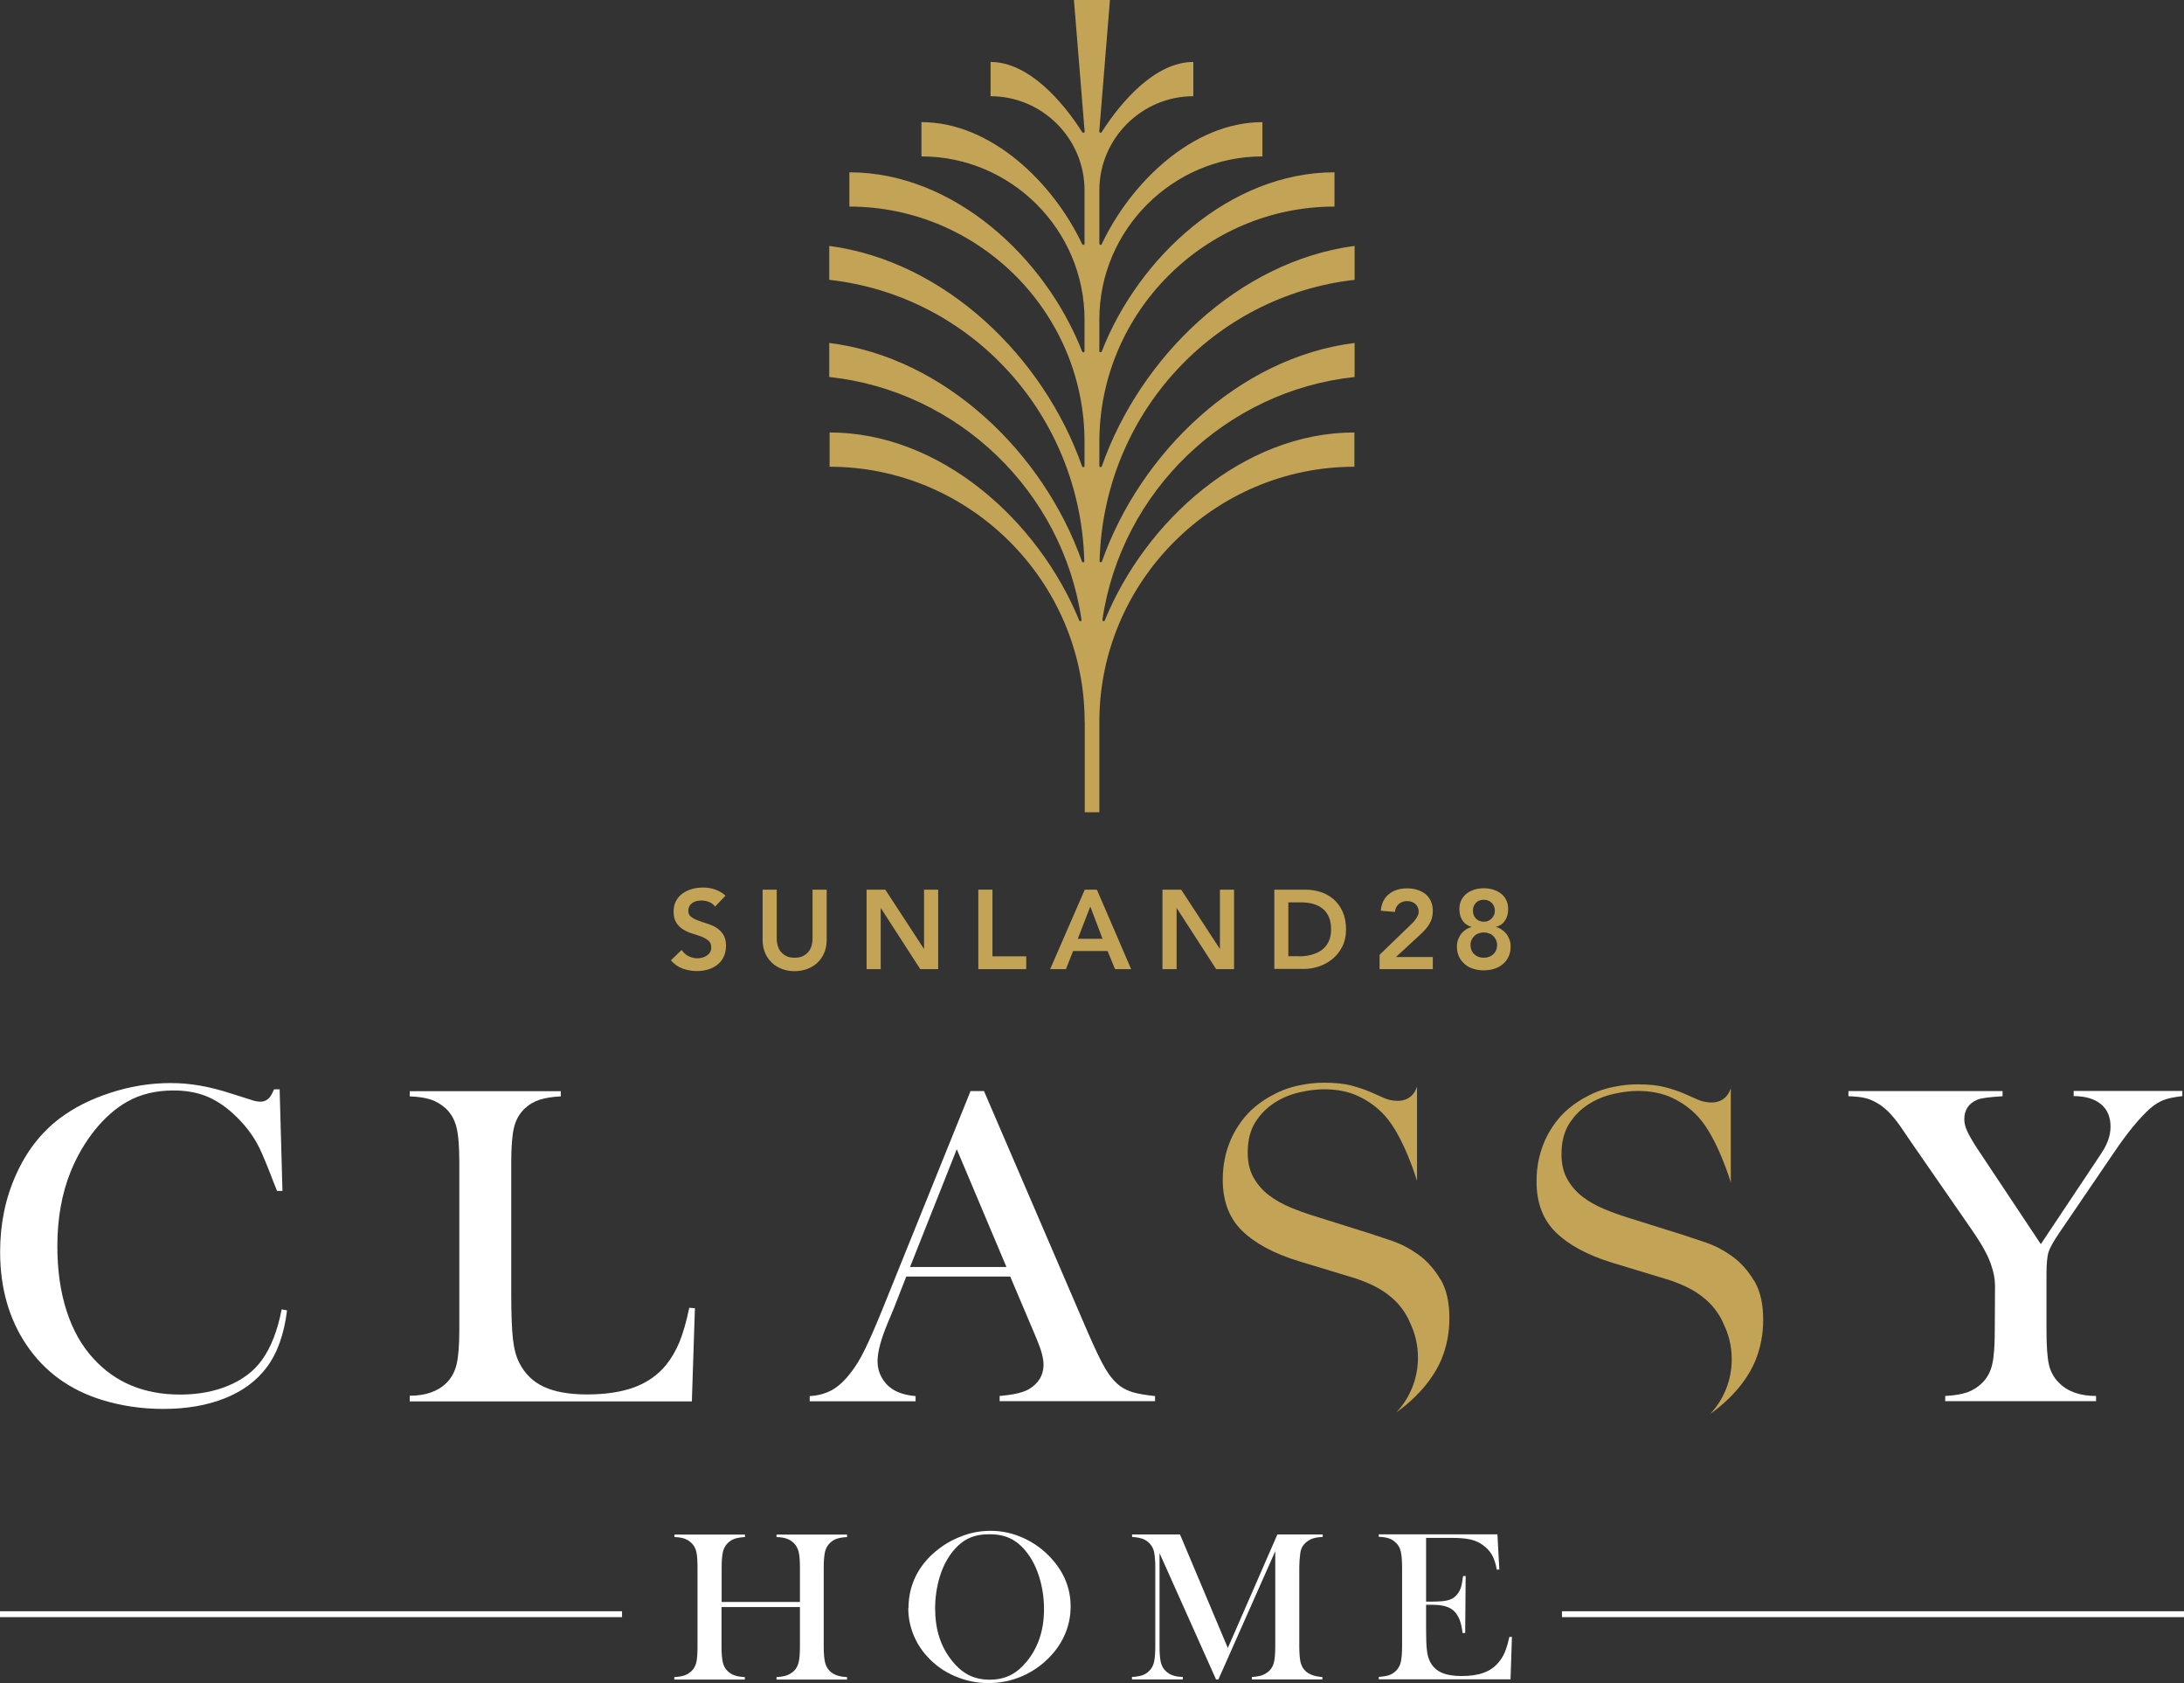 <?xml version="1.0" encoding="UTF-8"?>
<svg id="_圖層_2" data-name="圖層 2" xmlns="http://www.w3.org/2000/svg" viewBox="0 0 185.49 142.91">
  <rect x="0" y="0" width="185.49" height="142.91" fill="#333333" stroke="none"/>
  <defs>
    <style>
      .cls-1 {
        fill: #fff;
      }

      .cls-2 {
        fill: #c3a456;
      }
    </style>
  </defs>
  <g id="_圖層_6" data-name="圖層 6">
    <g>
      <g>
        <path class="cls-1" d="M23.75,92.49l.24,8.63h-.46c-.15-.37-.26-.66-.34-.85-.47-1.24-.85-2.15-1.14-2.76-.52-1.08-1.28-2.07-2.27-2.97-.75-.68-1.53-1.18-2.33-1.49-.8-.31-1.71-.46-2.71-.46-1.51,0-2.82,.32-3.93,.95-.98,.55-1.89,1.35-2.73,2.38-.84,1.04-1.53,2.22-2.07,3.54-.76,1.87-1.14,3.99-1.14,6.37,0,2.02,.26,3.84,.78,5.46s1.28,2.98,2.29,4.07c1.85,2.03,4.3,3.05,7.35,3.05,1.53,0,2.9-.25,4.11-.76,1.22-.51,2.16-1.23,2.83-2.15,.78-1.07,1.34-2.51,1.69-4.32l.46,.08c-.25,2.03-.83,3.65-1.73,4.84-.86,1.15-2.04,2.02-3.54,2.62s-3.25,.91-5.23,.91c-1.85,0-3.61-.26-5.3-.79-2.69-.85-4.79-2.38-6.3-4.6-1.51-2.22-2.27-4.87-2.27-7.94,0-2.35,.44-4.53,1.33-6.51,.88-1.99,2.11-3.59,3.69-4.8,1.22-.93,2.67-1.66,4.37-2.21,1.69-.55,3.39-.82,5.09-.82s3.33,.3,5.14,.89l1.65,.52c.32,.12,.6,.17,.84,.17,.33,0,.61-.14,.82-.41,.09-.13,.21-.34,.34-.64h.48Z"/>
        <path class="cls-1" d="M34.8,118.97v-.46c1.35,0,2.4-.37,3.13-1.1,.41-.41,.7-.94,.85-1.57,.15-.64,.23-1.61,.23-2.92v-14.22c0-1.36-.08-2.37-.25-3.02-.17-.65-.48-1.18-.93-1.59-.38-.33-.79-.58-1.25-.73-.46-.15-1.05-.24-1.78-.27v-.44h12.83v.44c-.74,.04-1.34,.14-1.81,.29-.47,.15-.88,.4-1.24,.73-.45,.42-.76,.96-.92,1.6-.16,.64-.24,1.64-.24,2.99v11.14c0,1.71,.05,2.99,.14,3.82,.09,.84,.27,1.52,.54,2.05,.47,.93,1.16,1.61,2.09,2.04,.92,.43,2.15,.65,3.67,.65s2.93-.2,4.02-.61c1.09-.41,1.98-1.03,2.68-1.88,.47-.58,.85-1.24,1.15-1.97,.3-.73,.58-1.7,.83-2.9l.48,.04-.26,7.91h-23.97Z"/>
        <path class="cls-1" d="M98.09,118.97h-13.19v-.44c1.19-.1,2.02-.3,2.49-.58,.83-.5,1.24-1.2,1.24-2.08,0-.53-.19-1.24-.56-2.12l-.34-.81-1.93-4.55h-8.83l-1.04,2.66-.5,1.2c-.6,1.42-.9,2.53-.9,3.34,0,.48,.11,.92,.33,1.33,.22,.41,.52,.75,.89,1,.52,.35,1.19,.55,2.01,.62v.44h-8.99v-.44c.71-.04,1.33-.21,1.87-.5,.54-.3,1.06-.77,1.57-1.43,.43-.53,.85-1.21,1.25-2.04,.41-.83,.95-2.07,1.62-3.73l7.35-18.2h1.14l8.73,20.28c.66,1.53,1.18,2.62,1.57,3.28,.39,.66,.81,1.15,1.26,1.49,.32,.23,.69,.41,1.1,.53,.41,.12,1.04,.23,1.87,.32v.44Zm-12.61-11.39l-4.22-10-3.97,10h8.19Z"/>
        <path class="cls-1" d="M165.21,118.97v-.44c.76-.04,1.38-.14,1.87-.31,.48-.17,.91-.44,1.28-.81,.41-.41,.7-.93,.84-1.56,.15-.63,.22-1.61,.22-2.93l.02-3.76c0-.54-.11-1.14-.34-1.79-.25-.76-.78-1.71-1.57-2.86l-5.2-7.51-.92-1.35c-.68-.98-1.35-1.65-2.01-2.01-.33-.19-.67-.33-1-.41-.33-.08-.8-.13-1.41-.15v-.44h13.09v.44c-1.11,.07-1.82,.16-2.13,.29-.75,.31-1.12,.87-1.12,1.68,0,.3,.08,.63,.25,1,.17,.37,.44,.84,.81,1.41l5.44,8.18,4.66-6.99,.52-.79c.5-.75,.74-1.48,.74-2.2,0-.82-.27-1.46-.82-1.91-.55-.45-1.32-.68-2.31-.68v-.44h9.23v.44c-.7,.08-1.23,.19-1.61,.34-.38,.15-.76,.39-1.14,.72-.91,.82-1.92,2.05-3.03,3.69l-4.58,6.72c-.55,.8-.88,1.38-1,1.76-.12,.37-.18,1-.18,1.89v4.73c0,1.38,.07,2.36,.21,2.96,.14,.6,.42,1.11,.85,1.53,.74,.75,1.79,1.12,3.15,1.12v.44h-12.83Z"/>
      </g>
      <path class="cls-2" d="M122.33,108.62c-.51-.86-1.13-1.56-1.85-2.08-.03-.03-.07-.05-.1-.07-.69-.49-1.4-.85-2.12-1.1-.76-.26-1.39-.47-1.89-.63l-4.75-1.49c-.68-.21-1.35-.45-2.02-.73-.67-.28-1.27-.61-1.81-1.02-.54-.41-.98-.91-1.31-1.49-.34-.59-.51-1.3-.51-2.14,0-1.05,.22-1.91,.65-2.59,.43-.68,.98-1.23,1.63-1.65,.66-.42,1.36-.71,2.12-.88,.03,0,.06-.01,.08-.02,.73-.16,1.4-.24,2-.24,1.13,0,2.12,.2,2.97,.61,.85,.41,1.58,.95,2.18,1.61,1.64,1.8,2.75,5.56,2.75,5.56v-8.01c-.32,.98-1.08,1.24-1.72,1.21-.37-.02-.73-.08-1.08-.24-.36-.16-.75-.33-1.2-.53-.45-.19-.98-.37-1.59-.53-.61-.16-1.38-.24-2.3-.24-.73,0-1.42,.08-2.08,.22-.48,.1-.95,.23-1.4,.41-.41,.16-.79,.36-1.15,.56-.58,.33-1.11,.72-1.58,1.16-.76,.74-1.35,1.61-1.77,2.61-.42,1.01-.63,2.1-.63,3.28,0,1.81,.54,3.25,1.63,4.32,1.09,1.07,2.69,1.94,4.81,2.59l4.52,1.37c.55,.16,1.13,.38,1.75,.67,.62,.29,1.19,.66,1.71,1.12,.52,.46,.96,1.02,1.3,1.67,.05,.1,.1,.2,.14,.31,.46,.91,.72,1.95,.72,3.05,0,1.81-.7,3.45-1.83,4.65,2.44-1.75,3.44-3.58,3.82-4.49,.46-1.11,.68-2.28,.68-3.52,0-1.34-.25-2.44-.76-3.3Z"/>
      <path class="cls-2" d="M148.98,108.76c-.51-.86-1.13-1.56-1.85-2.08-.03-.03-.07-.05-.1-.07-.69-.49-1.4-.85-2.12-1.1-.76-.26-1.39-.47-1.89-.63l-4.75-1.49c-.68-.21-1.35-.45-2.02-.73-.67-.28-1.27-.61-1.81-1.02-.54-.41-.98-.91-1.31-1.49-.34-.59-.51-1.3-.51-2.14,0-1.05,.22-1.91,.65-2.59,.43-.68,.98-1.23,1.63-1.65,.66-.42,1.36-.71,2.12-.88,.03,0,.06-.01,.08-.02,.73-.16,1.4-.24,2-.24,1.13,0,2.12,.2,2.97,.61,.85,.41,1.58,.95,2.18,1.61,1.64,1.8,2.75,5.56,2.75,5.56v-8.01c-.32,.98-1.08,1.24-1.72,1.21-.37-.02-.73-.08-1.08-.24-.36-.16-.75-.33-1.2-.53-.45-.19-.98-.37-1.59-.53-.61-.16-1.38-.24-2.3-.24-.73,0-1.42,.08-2.08,.22-.48,.1-.95,.23-1.4,.41-.41,.16-.79,.36-1.15,.56-.58,.33-1.11,.72-1.58,1.16-.76,.74-1.35,1.61-1.77,2.61-.42,1.01-.63,2.1-.63,3.28,0,1.81,.54,3.25,1.63,4.32,1.09,1.07,2.69,1.94,4.81,2.59l4.52,1.37c.55,.16,1.13,.38,1.75,.67,.62,.29,1.19,.66,1.71,1.12,.52,.46,.96,1.02,1.3,1.67,.05,.1,.1,.2,.14,.31,.46,.91,.72,1.95,.72,3.05,0,1.81-.7,3.45-1.83,4.65,2.45-1.75,3.44-3.58,3.82-4.49,.46-1.11,.68-2.28,.68-3.52,0-1.34-.25-2.44-.76-3.3Z"/>
      <g>
        <path class="cls-2" d="M60.74,76.99c-.13-.18-.3-.32-.51-.4-.21-.09-.44-.13-.67-.13-.14,0-.27,.02-.4,.05-.13,.03-.25,.08-.35,.15-.1,.07-.19,.16-.25,.27-.06,.11-.1,.24-.1,.4,0,.23,.08,.4,.24,.52s.36,.23,.59,.31c.23,.09,.49,.17,.77,.26s.54,.2,.77,.34c.23,.15,.43,.34,.59,.58,.16,.24,.24,.56,.24,.96,0,.36-.07,.68-.2,.95-.13,.27-.31,.49-.54,.67-.23,.18-.49,.31-.79,.4-.3,.09-.61,.13-.94,.13-.42,0-.82-.07-1.21-.21-.39-.14-.72-.38-1-.7l.91-.88c.15,.22,.34,.4,.58,.52,.24,.12,.49,.19,.76,.19,.14,0,.28-.02,.42-.06,.14-.04,.27-.1,.38-.17,.11-.08,.21-.17,.28-.29,.07-.12,.1-.25,.1-.41,0-.25-.08-.44-.24-.57-.16-.13-.36-.25-.59-.34-.24-.09-.49-.18-.77-.26-.28-.08-.54-.2-.77-.34-.24-.14-.43-.33-.59-.57-.16-.24-.24-.56-.24-.96,0-.35,.07-.65,.21-.91,.14-.25,.33-.47,.56-.63,.23-.17,.5-.29,.8-.38,.3-.08,.6-.12,.91-.12,.36,0,.7,.05,1.03,.16,.33,.11,.63,.29,.9,.53l-.88,.92Z"/>
        <path class="cls-2" d="M70.21,79.81c0,.41-.07,.77-.21,1.1-.14,.33-.33,.6-.57,.83-.24,.23-.53,.4-.86,.53-.33,.12-.69,.19-1.08,.19s-.75-.06-1.08-.19c-.33-.12-.62-.3-.86-.53-.24-.23-.44-.51-.57-.83-.14-.33-.21-.69-.21-1.1v-4.27h1.2v4.23c0,.17,.03,.34,.08,.52,.05,.18,.13,.35,.25,.5,.12,.15,.27,.28,.47,.38,.19,.1,.43,.15,.72,.15s.53-.05,.72-.15c.19-.1,.35-.22,.47-.38,.12-.15,.2-.32,.25-.5,.05-.18,.08-.35,.08-.52v-4.23h1.2v4.27Z"/>
        <path class="cls-2" d="M73.6,75.54h1.59l3.27,5.01h.02v-5.01h1.2v6.75h-1.52l-3.34-5.17h-.02v5.17h-1.2v-6.75Z"/>
        <path class="cls-2" d="M83.09,75.54h1.2v5.66h2.87v1.09h-4.07v-6.75Z"/>
        <path class="cls-2" d="M92.12,75.54h1.04l2.91,6.75h-1.37l-.63-1.54h-2.93l-.61,1.54h-1.34l2.94-6.75Zm1.52,4.17l-1.04-2.74-1.06,2.74h2.1Z"/>
        <path class="cls-2" d="M98.73,75.54h1.59l3.27,5.01h.02v-5.01h1.2v6.75h-1.52l-3.34-5.17h-.02v5.17h-1.2v-6.75Z"/>
        <path class="cls-2" d="M108.22,75.54h2.66c.44,0,.87,.07,1.29,.2,.41,.14,.78,.34,1.1,.62,.32,.28,.57,.63,.76,1.05,.19,.42,.29,.92,.29,1.49s-.11,1.08-.33,1.5c-.22,.42-.5,.77-.85,1.05-.35,.28-.73,.48-1.15,.62-.42,.14-.84,.2-1.24,.2h-2.52v-6.75Zm2.1,5.66c.37,0,.73-.04,1.06-.13,.33-.09,.62-.22,.87-.4,.25-.18,.44-.42,.59-.71,.14-.29,.21-.64,.21-1.05s-.06-.76-.19-1.05c-.13-.29-.3-.53-.53-.71-.23-.18-.49-.31-.8-.4-.31-.09-.65-.13-1.01-.13h-1.1v4.57h.9Z"/>
        <path class="cls-2" d="M117.17,81.07l2.62-2.53c.08-.08,.16-.16,.24-.24,.08-.09,.16-.18,.22-.27,.07-.1,.12-.2,.17-.3s.07-.21,.07-.33c0-.14-.03-.26-.08-.37-.05-.11-.13-.2-.21-.28-.09-.08-.19-.13-.31-.18-.12-.04-.24-.06-.38-.06-.29,0-.52,.08-.71,.25-.18,.16-.3,.39-.33,.67l-1.2-.1c.03-.31,.1-.59,.22-.82,.12-.24,.28-.44,.48-.6,.2-.16,.43-.28,.69-.36,.26-.08,.54-.12,.85-.12s.59,.04,.85,.12c.26,.08,.49,.2,.69,.35,.2,.16,.35,.35,.47,.6,.11,.24,.17,.52,.17,.85,0,.43-.1,.79-.29,1.1-.19,.31-.44,.6-.75,.88l-2.09,1.93h3.13v1.03h-4.52v-1.21Z"/>
        <path class="cls-2" d="M126.02,75.42c.29,0,.55,.04,.81,.12,.25,.08,.47,.19,.66,.34,.19,.15,.34,.33,.44,.55,.11,.22,.16,.47,.16,.76,0,.36-.08,.68-.25,.95-.17,.27-.42,.46-.77,.56v.02c.16,.03,.31,.1,.46,.2,.15,.1,.28,.22,.4,.36,.11,.14,.2,.31,.27,.49,.07,.18,.1,.38,.1,.59,0,.34-.06,.63-.18,.88-.12,.25-.28,.46-.49,.63-.2,.17-.44,.3-.72,.39-.28,.09-.58,.13-.89,.13s-.61-.04-.89-.13c-.28-.09-.52-.21-.72-.39-.2-.17-.37-.38-.49-.63-.12-.25-.18-.54-.18-.88,0-.21,.03-.41,.1-.59,.07-.18,.16-.35,.27-.49,.11-.14,.25-.26,.4-.36,.15-.1,.3-.16,.46-.2v-.02c-.34-.1-.6-.29-.77-.56-.17-.27-.25-.59-.25-.95,0-.29,.05-.54,.16-.76,.11-.22,.26-.4,.44-.55,.19-.15,.41-.26,.66-.34,.25-.08,.52-.12,.81-.12Zm0,3.75c-.15,0-.3,.03-.44,.08-.14,.05-.26,.12-.36,.22-.1,.1-.18,.21-.24,.34-.06,.13-.09,.27-.09,.42,0,.32,.11,.59,.32,.79,.21,.2,.48,.3,.81,.3s.6-.1,.81-.3c.21-.2,.32-.46,.32-.79,0-.15-.03-.29-.09-.42-.06-.13-.14-.24-.24-.34-.1-.1-.22-.17-.36-.22-.14-.05-.29-.08-.44-.08Zm0-2.77c-.29,0-.52,.09-.68,.27-.16,.18-.24,.39-.24,.65,0,.27,.08,.49,.25,.67,.17,.18,.39,.27,.68,.27,.13,0,.25-.02,.36-.07,.11-.05,.21-.11,.3-.2,.09-.09,.15-.19,.2-.3,.05-.11,.07-.24,.07-.37,0-.25-.09-.47-.26-.65-.17-.18-.4-.27-.66-.27Z"/>
      </g>
      <g>
        <path class="cls-1" d="M61.28,136.02h6.66v-2.89c0-.62-.04-1.08-.11-1.37-.07-.29-.21-.54-.4-.73-.18-.17-.37-.3-.6-.38-.22-.08-.51-.13-.88-.14v-.21h5.99v.21c-.36,.02-.65,.07-.87,.14-.22,.08-.42,.2-.6,.38-.19,.19-.33,.44-.4,.73-.07,.3-.11,.75-.11,1.37v6.65c0,.61,.04,1.07,.11,1.36,.07,.29,.2,.54,.4,.74,.17,.17,.37,.29,.6,.37,.22,.08,.51,.13,.87,.15v.21h-5.99v-.21c.36-.02,.65-.07,.88-.15,.22-.08,.42-.21,.6-.37,.19-.19,.33-.44,.4-.73,.07-.29,.11-.75,.11-1.37v-3.33h-6.66v3.33c0,.61,.04,1.07,.11,1.37,.07,.3,.2,.54,.4,.73,.17,.17,.36,.29,.59,.37,.22,.08,.51,.13,.88,.15v.21h-5.99v-.21c.36-.02,.65-.07,.88-.15,.22-.08,.42-.21,.59-.37,.2-.19,.33-.44,.4-.73,.07-.29,.1-.75,.1-1.37v-6.65c0-.62-.03-1.08-.1-1.37-.07-.29-.2-.54-.4-.73-.17-.17-.37-.3-.59-.38s-.52-.13-.87-.14v-.21h5.99v.21c-.36,.02-.65,.07-.87,.14-.22,.08-.42,.2-.6,.38-.19,.19-.33,.44-.4,.73-.07,.3-.11,.75-.11,1.37v2.89Z"/>
        <path class="cls-1" d="M77.16,136.53c0-1.01,.23-1.95,.67-2.81,.45-.86,1.11-1.62,1.97-2.26,.64-.48,1.34-.84,2.08-1.1,.74-.26,1.49-.38,2.25-.38,.96,0,1.89,.2,2.79,.61,.9,.41,1.69,.98,2.36,1.72,1.1,1.2,1.65,2.57,1.65,4.1,0,.77-.14,1.51-.43,2.23-.29,.72-.71,1.37-1.26,1.96-.68,.73-1.47,1.3-2.4,1.71-.92,.4-1.89,.6-2.89,.6s-1.94-.2-2.85-.59c-.91-.39-1.69-.94-2.34-1.66-.52-.56-.92-1.2-1.2-1.91s-.42-1.45-.42-2.22Zm2.27,.14c0,1.74,.49,3.22,1.48,4.41,.44,.54,.91,.92,1.41,1.17,.5,.24,1.07,.37,1.72,.37s1.23-.12,1.73-.36c.5-.24,.97-.63,1.42-1.17,.99-1.2,1.48-2.69,1.48-4.45,0-.97-.14-1.88-.41-2.75-.27-.86-.65-1.6-1.15-2.2-.4-.49-.85-.85-1.34-1.08s-1.07-.34-1.74-.34-1.24,.11-1.72,.33c-.48,.22-.93,.58-1.35,1.08-.49,.6-.88,1.33-1.14,2.19-.27,.87-.4,1.8-.4,2.79Z"/>
        <path class="cls-1" d="M112.33,130.5c-.36,.02-.64,.06-.86,.14-.22,.08-.41,.2-.6,.37-.14,.13-.24,.27-.31,.42-.07,.15-.12,.35-.14,.58-.04,.31-.07,.68-.07,1.11v6.65c0,.62,.04,1.08,.11,1.38,.08,.3,.21,.54,.4,.72,.34,.32,.83,.49,1.45,.52v.21h-5.99v-.21c.36-.02,.65-.07,.88-.15,.22-.08,.42-.21,.6-.37,.19-.19,.33-.44,.4-.73,.07-.3,.11-.75,.11-1.37v-8.06l-4.83,10.89h-.2l-4.8-10.73v7.9c0,.62,.04,1.08,.11,1.37,.07,.29,.2,.54,.4,.73,.18,.17,.37,.3,.6,.38,.22,.08,.51,.13,.87,.14v.21h-4.32v-.21c.36-.02,.65-.07,.87-.14,.22-.08,.42-.2,.6-.38,.19-.19,.33-.44,.4-.73,.07-.3,.11-.75,.11-1.37v-6.65c0-.28,0-.54-.03-.78-.03-.44-.1-.77-.22-.97-.16-.28-.37-.49-.64-.63-.27-.14-.63-.21-1.08-.24v-.21h4.07l4.06,9.64,4.21-9.64h3.85v.21Z"/>
        <path class="cls-1" d="M127.18,130.29l.16,2.98h-.22c-.08-.5-.22-.91-.4-1.24-.19-.33-.46-.62-.82-.87-.29-.21-.64-.36-1.04-.45-.4-.09-.93-.13-1.59-.13h-2.15v5.41h.56c.57,0,1-.04,1.28-.11,.29-.07,.52-.2,.7-.39,.17-.17,.3-.38,.39-.62s.15-.59,.21-1.05h.22s-.04,4.84-.04,4.84h-.22c-.06-.46-.14-.84-.25-1.12s-.26-.52-.45-.72c-.19-.19-.43-.33-.73-.42-.3-.09-.68-.14-1.14-.14h-.53v2.06c0,.82,.02,1.42,.07,1.8,.04,.38,.13,.69,.25,.94,.21,.43,.54,.75,.97,.95,.43,.2,1.01,.3,1.72,.3,.75,0,1.38-.09,1.88-.28,.51-.18,.92-.47,1.24-.85,.23-.26,.41-.55,.55-.88,.14-.33,.27-.77,.39-1.31h.22s-.12,3.6-.12,3.6h-11.19v-.21c.36-.02,.65-.07,.87-.14,.22-.08,.42-.2,.6-.38,.19-.19,.33-.44,.4-.73,.07-.3,.11-.75,.11-1.37v-6.65c0-.61-.04-1.07-.11-1.37-.07-.3-.2-.54-.4-.73-.17-.17-.36-.3-.59-.38-.22-.08-.51-.13-.88-.14v-.21h10.08Z"/>
      </g>
      <rect class="cls-1" x="0" y="136.81" width="52.83" height=".5"/>
      <rect class="cls-1" x="132.66" y="136.81" width="52.83" height=".5"/>
      <path class="cls-2" d="M92.12,61.29c0-11.91-9.75-21.66-21.66-21.66v-2.91c9.44,0,17.74,7.5,21.2,15.96,.02,.05,.07,.08,.12,.06,.05-.01,.08-.06,.07-.12-1.59-10.9-10.48-19.44-21.42-20.61v-2.89c9.85,1.23,18.2,9.34,21.46,18.55,.02,.05,.07,.08,.12,.07,.05,0,.09-.05,.08-.1-.32-12.38-9.56-22.53-21.66-23.88v-2.88c9.87,1.31,18.22,9.46,21.47,18.71,.02,.05,.07,.08,.12,.07,.05,0,.09-.05,.09-.1v-2.05c0-10.98-8.99-19.97-19.97-19.97v-2.91c8.86,0,16.64,7.22,19.77,15.22,.02,.05,.07,.07,.12,.06,.05,0,.08-.05,.08-.1v-2.68c0-7.62-6.23-13.85-13.85-13.85v-2.91c5.94,0,11.2,5.17,13.65,10.36,.02,.04,.07,.07,.12,.06,.05-.01,.08-.05,.08-.1v-4.54c0-4.39-3.59-7.98-7.98-7.98v-2.91c3.23,0,6.13,3.36,7.79,5.97,.03,.04,.07,.06,.12,.04,.05-.01,.08-.05,.08-.1l-.91-11.18h3.06l-.91,11.18s.03,.09,.08,.1c.05,.01,.09,0,.12-.04,1.66-2.61,4.56-5.97,7.79-5.97v2.91c-4.38,0-7.97,3.59-7.98,7.96v4.56s.03,.09,.08,.1c.05,.01,.1-.01,.12-.06,2.45-5.19,7.71-10.36,13.65-10.36v2.91c-7.61,0-13.85,6.23-13.85,13.83v2.7c0,.05,.03,.09,.08,.1,.05,0,.1-.02,.12-.06,3.12-8.01,10.9-15.22,19.77-15.22v2.91c-10.98,0-19.96,8.98-19.97,19.95v2.07c0,.05,.04,.09,.09,.1,.05,0,.1-.02,.12-.07,3.25-9.26,11.6-17.4,21.47-18.71v2.88c-11.96,1.35-21.34,11.36-21.66,23.88,0,.05,.03,.1,.08,.1,.05,0,.1-.02,.12-.07,3.26-9.21,11.61-17.32,21.46-18.55v2.89c-10.94,1.17-19.82,9.71-21.42,20.61,0,.05,.02,.1,.08,.12,.05,.01,.1-.01,.12-.06,3.46-8.46,11.76-15.96,21.2-15.96v2.91c-11.91,0-21.66,9.75-21.66,21.66,0,2.56,0,5.12,0,7.68h-1.24v-7.68h0Z"/>
    </g>
  </g>
</svg>